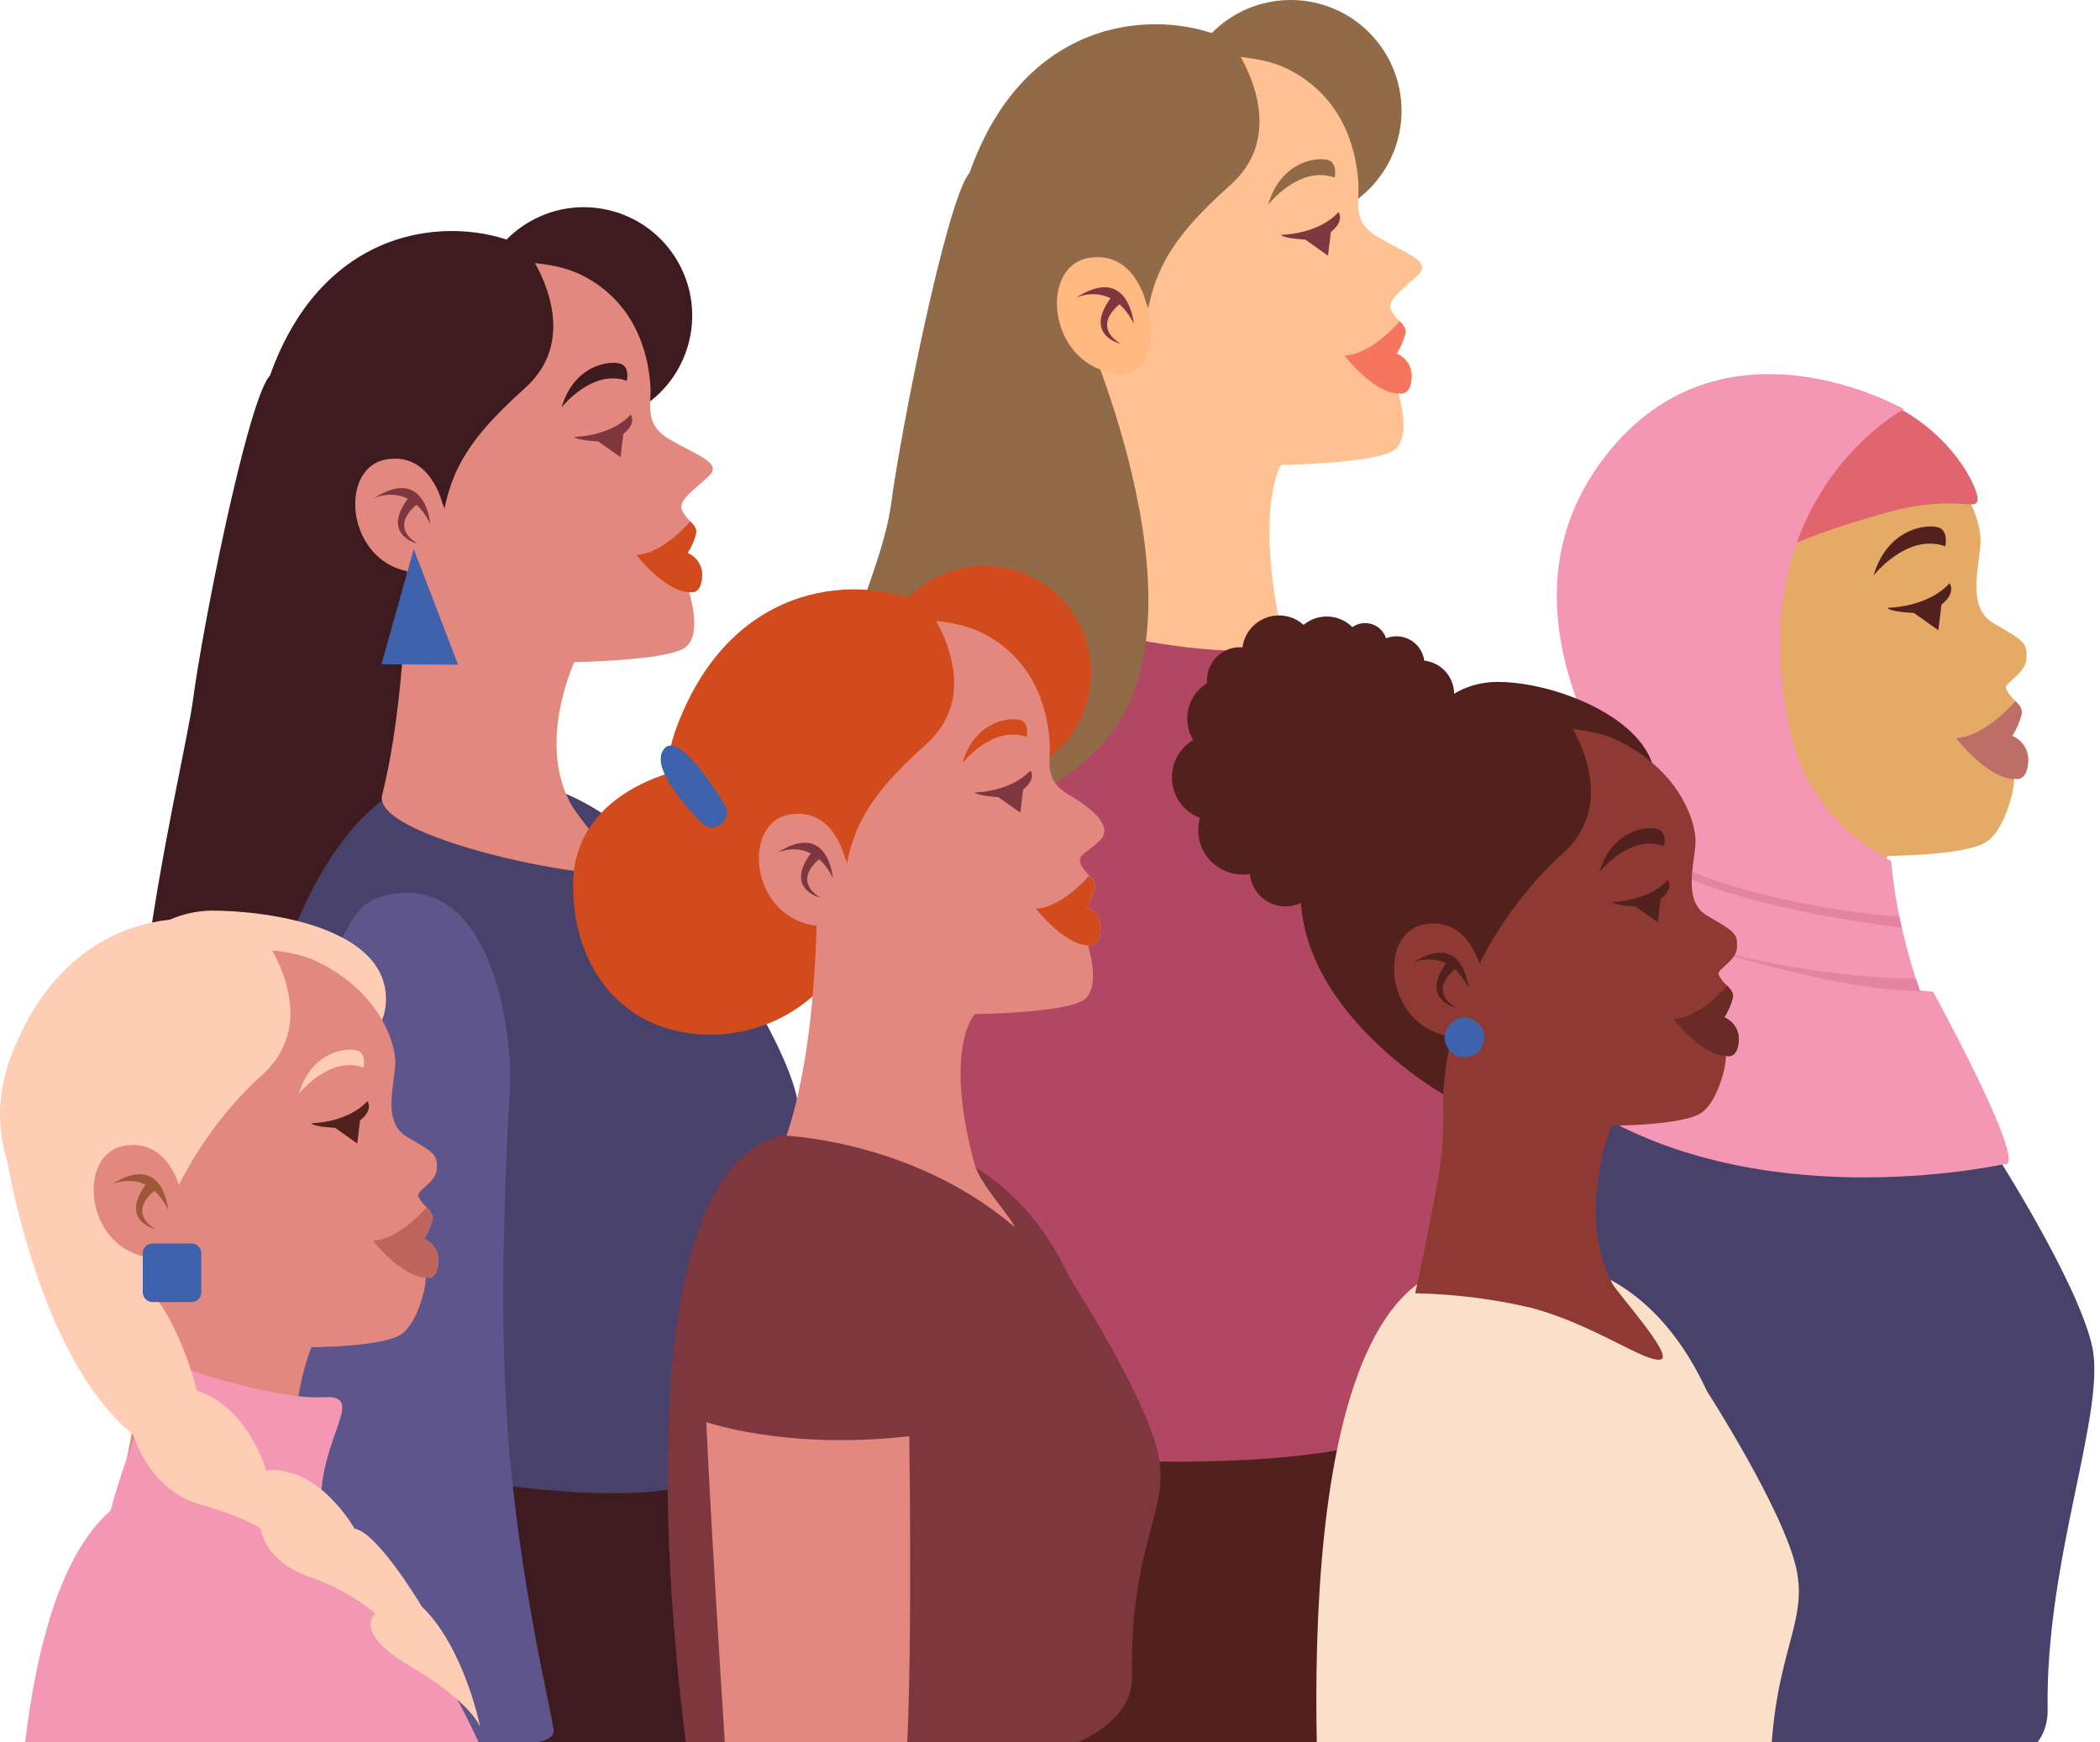<svg width="364" height="302" viewBox="0 0 364 302" fill="none" xmlns="http://www.w3.org/2000/svg">
<path d="M88.304 321.45C88.304 321.45 60.214 235.01 87.584 231.45C114.954 227.89 136.584 281.88 126.514 316.09C116.444 350.3 88.304 321.45 88.304 321.45Z" fill="#3D1B1F"/>
<path d="M71.054 87.59C71.054 87.59 92.884 194.36 75.424 216.16C59.424 236.26 34.874 232.56 29.034 223.49C14.384 200.7 31.714 134.41 33.444 121.38C35.174 108.35 42.574 71.38 46.444 65.55C50.314 59.72 71.054 87.59 71.054 87.59Z" fill="#3D1B1F"/>
<path d="M67.354 137.92C67.354 137.92 94.684 123.36 118.234 154.23C118.234 154.23 137.564 181.12 138.394 192.06C139.194 202.56 127.534 225.13 127.914 248.74C128.294 272.35 37.354 247.27 37.354 247.27C37.354 247.27 36.944 159.08 67.354 137.92Z" fill="#48416B"/>
<path d="M110.442 71.066C119.475 65.958 122.656 54.494 117.548 45.461C112.439 36.428 100.975 33.246 91.942 38.355C82.909 43.464 79.728 54.927 84.836 63.96C89.945 72.993 101.409 76.175 110.442 71.066Z" fill="#3D1B1F"/>
<path d="M118.194 88.42C118.565 89.174 119.074 89.852 119.694 90.42C120.304 91.05 120.804 91.63 120.694 92.42C120.385 93.648 119.882 94.82 119.204 95.89C120.02 96.229 120.704 96.824 121.153 97.585C121.602 98.346 121.792 99.232 121.694 100.11C121.454 103.35 119.454 102.6 119.454 102.6V102.69C119.714 103.53 121.714 110.21 118.684 112.29C115.444 114.53 99.554 114.78 99.554 114.78C99.554 114.78 93.044 128.61 98.924 139.3C100.284 141.76 104.994 147.3 107.584 150.38C111.044 154.48 64.194 145.91 66.234 137.83C74.124 106.57 69.234 47.92 69.234 47.92C69.234 47.92 90.374 42.46 100.814 47.68C111.254 52.9 112.484 63.33 112.734 66.81C112.984 70.29 111.484 73.53 116.214 76.26C120.944 78.99 125.214 80.26 122.934 82.47C120.654 84.68 117.454 86.68 118.194 88.42Z" fill="#E2887F"/>
<path d="M99.514 75.73C99.514 75.73 105.784 75.73 109.324 71.87C109.324 71.87 110.444 73.32 108.034 75.25L107.554 79.25L103.694 76.52C103.694 76.52 99.994 76.36 99.514 75.73Z" fill="#7E373F"/>
<path d="M121.674 100.09C121.434 103.33 119.434 102.58 119.434 102.58V102.67C115.064 102.42 110.324 96.2 110.324 96.2C114.634 95.98 118.944 91.2 119.664 90.39C120.274 91.02 120.774 91.6 120.664 92.39C120.355 93.618 119.852 94.79 119.174 95.86C119.994 96.198 120.681 96.793 121.132 97.556C121.583 98.32 121.773 99.209 121.674 100.09Z" fill="#D14B1D"/>
<path d="M90.974 42.82C90.974 42.82 102.074 57.34 90.974 67.3C79.874 77.26 76.814 83.3 76.244 95.58C76.244 95.58 37.174 90.64 47.134 64.17C57.094 37.7 80.154 37.42 90.974 42.82Z" fill="#3D1B1F"/>
<path d="M76.704 87.36C76.704 87.36 74.704 78.23 66.854 79.66C59.004 81.09 59.854 95.96 69.724 98.82C79.594 101.68 77.594 88.26 76.704 87.36Z" fill="#E2887F"/>
<path d="M97.344 70.62C97.344 70.62 102.634 63.87 108.634 66.01C108.634 66.01 109.134 64.09 107.954 63.23C106.774 62.37 99.704 62.59 97.344 70.62Z" fill="#3D1B1F"/>
<path d="M64.814 86.36C64.814 86.36 70.964 83.36 74.574 90.81C74.574 90.82 73.784 80.62 64.814 86.36Z" fill="#7E373F"/>
<path d="M72.654 87.15C72.654 87.15 67.024 90.9 72.344 94.22C72.344 94.22 66.064 92.83 70.654 86.48L72.654 87.15Z" fill="#7E373F"/>
<path d="M48.784 295.89C48.014 294.75 45.594 161.72 65.474 155.6C85.354 149.48 88.794 179.31 88.414 188.1C88.224 192.32 86.194 222.22 87.944 247.1C89.834 274.03 95.544 296.1 95.944 299.85C96.704 307.16 48.784 295.89 48.784 295.89Z" fill="#5E558C"/>
<path d="M71.714 95.17L66.124 115.15L79.394 115.23L71.714 95.17Z" fill="#3E62AB"/>
<path d="M182.834 236.36L248.924 244.25L243.004 315.27L156.374 311.96L182.834 236.36Z" fill="#52211D"/>
<path d="M292.284 177.24C292.284 177.24 327.534 160.69 345.494 199.37C345.494 199.37 360.114 222.07 362.634 233.37C365.154 244.67 354.504 270.27 354.924 296.27C355.344 322.27 272.054 295.85 272.054 295.85C272.054 295.85 261.884 193.72 292.284 177.24Z" fill="#48416B"/>
<path d="M347.694 119.36C348.089 120.189 348.655 120.925 349.354 121.52C350.024 122.23 350.574 122.86 350.434 123.74C350.091 125.091 349.537 126.38 348.794 127.56C349.692 127.935 350.445 128.59 350.939 129.429C351.433 130.267 351.641 131.243 351.534 132.21C351.264 135.78 349.064 134.95 349.064 134.95C349.07 134.983 349.07 135.017 349.064 135.05C349.354 135.97 347.744 143.57 344.414 145.87C340.884 148.36 327.184 148.36 327.184 148.36C327.184 148.36 320.264 164.91 327.314 178.66C328.204 180.41 339.224 192.59 336.634 193.24C333.724 193.97 323.964 186.55 311.754 183.33C301.654 180.66 289.474 180.55 289.474 180.55C289.474 180.55 294.564 157.76 294.774 151.11C295.384 131.69 293.774 74.75 293.774 74.75C293.774 74.75 317.044 68.75 328.544 74.47C340.044 80.19 343.014 89.36 343.284 93.15C343.554 96.94 340.374 105.06 345.584 108.07C350.794 111.08 351.364 111.35 351.274 114.07C351.184 116.79 347.324 118.36 347.694 119.36Z" fill="#E4AA66"/>
<path d="M327.134 105.36C327.134 105.36 334.034 105.36 337.924 101.11C337.924 101.11 339.164 102.7 336.514 104.83L335.984 109.25L331.734 106.25C331.734 106.25 327.664 106.11 327.134 105.36Z" fill="#52211D"/>
<path d="M351.534 132.22C351.264 135.79 349.064 134.96 349.064 134.96C349.07 134.993 349.07 135.027 349.064 135.06C344.254 134.79 339.064 127.94 339.064 127.94C343.814 127.7 348.554 122.46 349.354 121.53C350.024 122.24 350.574 122.87 350.434 123.75C350.091 125.101 349.537 126.39 348.794 127.57C349.692 127.945 350.444 128.6 350.938 129.439C351.432 130.277 351.641 131.253 351.534 132.22Z" fill="#BC6E67"/>
<path d="M302.014 118.2C302.014 118.2 299.844 108.2 291.174 109.73C282.504 111.26 283.484 127.67 294.324 130.82C305.164 133.97 303.004 119.19 302.014 118.2Z" fill="#8E3A32"/>
<path d="M324.744 99.77C324.744 99.77 330.574 92.34 337.174 94.7C337.174 94.7 337.724 92.58 336.424 91.63C335.124 90.68 327.344 90.92 324.744 99.77Z" fill="#52211D"/>
<path d="M288.884 117.11C288.884 117.11 295.654 113.84 299.624 122.02C299.664 122.02 298.794 110.78 288.884 117.11Z" fill="#52211D"/>
<path d="M297.554 117.97C297.554 117.97 291.364 122.1 297.214 125.76C297.214 125.76 290.294 124.23 295.354 117.24L297.554 117.97Z" fill="#52211D"/>
<path d="M295.074 131.45C295.074 132.202 295.297 132.937 295.715 133.562C296.133 134.187 296.727 134.674 297.422 134.962C298.117 135.249 298.882 135.324 299.619 135.176C300.356 135.029 301.033 134.666 301.565 134.133C302.096 133.601 302.457 132.923 302.602 132.185C302.748 131.447 302.671 130.683 302.382 129.989C302.093 129.295 301.604 128.702 300.978 128.286C300.352 127.869 299.616 127.648 298.864 127.65C297.858 127.653 296.894 128.054 296.183 128.767C295.473 129.479 295.074 130.444 295.074 131.45Z" fill="#FAE0C8"/>
<path d="M308.884 95.21C308.884 95.21 313.574 92.65 326.714 88.94C339.854 85.23 343.314 89.39 342.714 85.94C342.114 82.49 331.354 60.94 298.304 67.55L308.884 95.21Z" fill="#E0656E"/>
<path d="M347.984 201.67C347.984 201.67 307.394 211.08 276.574 192.9C276.574 192.9 287.284 158.41 287.284 150.83C287.269 150.403 287.198 149.979 287.074 149.57C286.917 149.056 286.73 148.552 286.514 148.06C281.774 136.96 257.084 106.23 278.374 78.92C298.684 52.92 330.004 70.92 330.004 70.92C330.004 70.92 301.154 86.26 310.314 126.92C314.044 143.45 327.774 148.92 327.804 149.33C328.088 152.566 328.566 155.781 329.234 158.96C329.364 159.59 329.494 160.21 329.654 160.83C330.334 163.83 331.164 166.83 332.084 169.64L332.804 171.8C336.519 182.385 341.624 192.429 347.984 201.67Z" fill="#F397B4"/>
<path d="M285.464 163.07C285.464 163.07 324.214 171.07 335.074 171.92C335.074 171.92 350.074 199.3 347.984 201.67C345.894 204.04 291.214 182.56 285.464 163.07Z" fill="#F397B4"/>
<path d="M332.804 171.79C318.624 171.71 296.854 164.7 295.504 164.26C313.804 169.2 327.704 169.64 332.084 169.63L332.804 171.79Z" fill="#E384A2"/>
<path d="M329.654 160.82C305.454 157.74 293.174 153.06 287.074 149.57C286.916 149.056 286.73 148.552 286.514 148.06C300.454 155.42 319.184 158.06 329.234 158.95C329.364 159.58 329.494 160.2 329.654 160.82Z" fill="#E384A2"/>
<path d="M183.884 103.6C183.884 103.6 222.374 92.05 239.044 127.97C239.044 127.97 252.624 149.05 254.964 159.56C257.304 170.07 252.584 213.29 252.964 237.43C253.344 261.57 163.414 251.15 163.414 251.15C163.414 251.15 155.654 118.89 183.884 103.6Z" fill="#B14762"/>
<path d="M223.724 38.42C234.333 38.42 242.934 29.819 242.934 19.21C242.934 8.601 234.333 0 223.724 0C213.115 0 204.514 8.601 204.514 19.21C204.514 29.819 213.115 38.42 223.724 38.42Z" fill="#916A47"/>
<path d="M241.104 53.68C241.492 54.434 242.014 55.112 242.644 55.68C243.264 56.33 243.784 56.92 243.644 57.73C243.325 58.985 242.813 60.183 242.124 61.28C242.957 61.629 243.655 62.238 244.113 63.017C244.571 63.796 244.764 64.702 244.664 65.6C244.414 68.91 242.374 68.14 242.374 68.14C242.379 68.17 242.379 68.2 242.374 68.23C242.644 69.09 244.684 75.92 241.594 78.05C238.274 80.35 222.024 80.6 222.024 80.6C222.024 80.6 217.544 87.76 222.024 109.07C223.774 117.4 187.964 109.07 187.964 109.07L190.964 12.24C190.964 12.24 212.574 6.65 223.254 11.99C233.934 17.33 235.194 27.99 235.444 31.55C235.694 35.11 234.174 38.42 239.004 41.21C243.834 44 248.164 45.28 245.874 47.56C243.584 49.84 240.344 51.91 241.104 53.68Z" fill="#FFC191"/>
<path d="M222.004 40.71C222.004 40.71 228.414 40.71 232.004 36.77C232.004 36.77 233.154 38.25 230.684 40.22L230.194 44.33L226.254 41.53C226.254 41.53 222.504 41.36 222.004 40.71Z" fill="#7E373F"/>
<path d="M244.664 65.62C244.414 68.93 242.374 68.16 242.374 68.16C242.379 68.19 242.379 68.22 242.374 68.25C237.904 68 233.054 61.64 233.054 61.64C237.464 61.42 241.874 56.55 242.614 55.7C243.234 56.35 243.754 56.94 243.614 57.75C243.295 59.005 242.782 60.203 242.094 61.3C242.933 61.644 243.637 62.251 244.101 63.031C244.564 63.81 244.762 64.719 244.664 65.62Z" fill="#F5755D"/>
<path d="M213.274 7.06C213.274 7.06 224.624 21.91 213.274 32.06C201.924 42.21 198.794 48.47 198.214 60.98C198.214 60.98 158.264 55.98 168.454 28.86C178.644 1.74 202.214 1.53 213.274 7.06Z" fill="#916A47"/>
<path d="M186.884 54.51C186.884 54.51 210.164 105.08 192.334 127.39C175.924 147.94 150.744 138.9 146.074 128.91C141.404 118.92 152.674 100.71 154.454 87.38C156.234 74.05 163.784 36.3 167.784 30.3C171.784 24.3 186.884 54.51 186.884 54.51Z" fill="#916A47"/>
<path d="M198.684 52.6C198.684 52.6 196.684 43.27 188.614 44.73C180.544 46.19 181.474 61.36 191.544 64.36C201.614 67.36 199.594 53.52 198.684 52.6Z" fill="#FFB880"/>
<path d="M219.794 35.49C219.794 35.49 225.204 28.58 231.334 30.78C231.334 30.78 231.834 28.78 230.634 27.93C229.434 27.08 222.204 27.27 219.794 35.49Z" fill="#916A47"/>
<path d="M186.534 51.59C186.534 51.59 192.814 48.59 196.534 56.14C196.504 56.14 195.694 45.71 186.534 51.59Z" fill="#7E373F"/>
<path d="M194.544 52.36C194.544 52.36 188.794 56.19 194.234 59.59C194.234 59.59 187.804 58.17 192.504 51.68L194.544 52.36Z" fill="#7E373F"/>
<path d="M247.884 221.18C247.884 221.18 279.704 206.23 295.884 241.18C295.884 241.18 309.084 261.67 311.354 271.89C313.624 282.11 306.484 287.36 306.884 310.86C307.284 334.36 229.654 328.27 229.654 328.27C229.654 328.27 220.434 236.05 247.884 221.18Z" fill="#FAE0C8"/>
<path d="M286.884 135.36C286.884 145.68 272.314 156.81 261.994 156.81C257.041 156.807 252.291 154.838 248.788 151.336C245.286 147.833 243.317 143.083 243.314 138.13C243.314 127.81 249.314 118.21 259.624 118.21C269.934 118.21 286.884 125.05 286.884 135.36Z" fill="#52211D"/>
<path d="M297.884 168.93C298.244 169.677 298.755 170.341 299.384 170.88C299.984 171.52 300.494 172.09 300.384 172.88C300.068 174.111 299.562 175.285 298.884 176.36C299.694 176.7 300.372 177.293 300.817 178.05C301.262 178.807 301.45 179.687 301.354 180.56C301.104 183.78 299.124 183.03 299.124 183.03V183.12C299.384 183.95 297.924 190.82 294.924 192.89C291.704 195.12 279.334 195.14 279.334 195.14C279.334 195.14 273.094 210.08 279.454 222.49C280.264 224.07 290.214 235.07 287.874 235.66C285.244 236.31 276.434 229.66 265.414 226.71C258.815 225.164 252.071 224.319 245.294 224.19C245.294 224.19 249.894 203.62 250.084 197.62C250.634 180.09 249.184 128.68 249.184 128.68C249.184 128.68 270.184 123.25 280.574 128.44C290.964 133.63 293.634 141.82 293.874 145.29C294.114 148.76 291.244 156.04 295.944 158.76C300.644 161.48 301.174 161.76 301.084 164.19C300.994 166.62 297.584 167.99 297.884 168.93Z" fill="#8E3A32"/>
<path d="M279.354 156.36C279.354 156.36 285.584 156.36 289.104 152.53C289.104 152.53 290.214 153.97 287.824 155.88L287.344 159.88L283.504 157.16C283.504 157.16 279.884 156.95 279.354 156.36Z" fill="#52211D"/>
<path d="M301.384 180.53C301.134 183.75 299.154 183 299.154 183V183.09C294.814 182.85 290.094 176.66 290.094 176.66C294.384 176.45 298.664 171.72 299.384 170.88C299.984 171.52 300.494 172.09 300.384 172.88C300.068 174.111 299.562 175.285 298.884 176.36C299.694 176.694 300.375 177.279 300.825 178.031C301.275 178.782 301.471 179.658 301.384 180.53Z" fill="#692B25"/>
<path d="M270.884 123.6C270.884 123.6 281.884 138.03 270.884 147.94C259.884 157.85 250.884 173.86 250.164 189.69C250.164 189.69 217.404 171.14 227.304 144.82C237.204 118.5 260.104 118.23 270.884 123.6Z" fill="#52211D"/>
<path d="M256.674 167.88C256.674 167.88 254.674 158.8 246.884 160.22C239.094 161.64 239.944 176.42 249.734 179.27C259.524 182.12 257.564 168.77 256.674 167.88Z" fill="#8E3A32"/>
<path d="M277.194 151.23C277.194 151.23 282.454 144.53 288.424 146.65C288.424 146.65 288.914 144.74 287.744 143.89C286.574 143.04 279.544 143.25 277.194 151.23Z" fill="#52211D"/>
<path d="M244.884 166.89C244.884 166.89 250.994 163.94 254.574 171.32C254.554 171.36 253.774 161.18 244.884 166.89Z" fill="#52211D"/>
<path d="M252.644 167.66C252.644 167.66 247.054 171.39 252.344 174.66C252.344 174.66 246.094 173.27 250.664 166.96L252.644 167.66Z" fill="#52211D"/>
<path d="M229.874 154.78C242.129 154.78 252.064 144.845 252.064 132.59C252.064 120.335 242.129 110.4 229.874 110.4C217.619 110.4 207.684 120.335 207.684 132.59C207.684 144.845 217.619 154.78 229.874 154.78Z" fill="#52211D"/>
<path d="M240.424 120.29C240.424 121.439 240.765 122.562 241.403 123.518C242.042 124.473 242.949 125.218 244.011 125.658C245.072 126.097 246.24 126.213 247.367 125.988C248.494 125.764 249.53 125.211 250.342 124.398C251.155 123.586 251.708 122.551 251.932 121.423C252.156 120.296 252.041 119.128 251.602 118.067C251.162 117.005 250.417 116.098 249.462 115.459C248.506 114.821 247.383 114.48 246.234 114.48C244.693 114.48 243.215 115.092 242.126 116.182C241.036 117.271 240.424 118.749 240.424 120.29Z" fill="#52211D"/>
<path d="M242.054 120C244.733 120 246.904 117.829 246.904 115.15C246.904 112.471 244.733 110.3 242.054 110.3C239.375 110.3 237.204 112.471 237.204 115.15C237.204 117.829 239.375 120 242.054 120Z" fill="#52211D"/>
<path d="M229.964 119.43C233.432 119.43 236.244 116.618 236.244 113.15C236.244 109.682 233.432 106.87 229.964 106.87C226.496 106.87 223.684 109.682 223.684 113.15C223.684 116.618 226.496 119.43 229.964 119.43Z" fill="#52211D"/>
<path d="M236.624 115.63C238.728 115.63 240.434 113.924 240.434 111.82C240.434 109.716 238.728 108.01 236.624 108.01C234.52 108.01 232.814 109.716 232.814 111.82C232.814 113.924 234.52 115.63 236.624 115.63Z" fill="#52211D"/>
<path d="M221.684 119.44C225.208 119.44 228.064 116.584 228.064 113.06C228.064 109.536 225.208 106.68 221.684 106.68C218.16 106.68 215.304 109.536 215.304 113.06C215.304 116.584 218.16 119.44 221.684 119.44Z" fill="#52211D"/>
<path d="M213.024 131.8C217.017 131.8 220.254 128.563 220.254 124.57C220.254 120.577 217.017 117.34 213.024 117.34C209.031 117.34 205.794 120.577 205.794 124.57C205.794 128.563 209.031 131.8 213.024 131.8Z" fill="#52211D"/>
<path d="M220.634 117.91C220.634 119.039 220.299 120.143 219.672 121.082C219.044 122.021 218.152 122.753 217.109 123.185C216.066 123.618 214.918 123.731 213.81 123.51C212.702 123.29 211.685 122.746 210.886 121.948C210.088 121.149 209.544 120.132 209.324 119.024C209.103 117.916 209.216 116.768 209.649 115.725C210.081 114.682 210.813 113.79 211.752 113.162C212.691 112.535 213.795 112.2 214.924 112.2C216.438 112.2 217.891 112.802 218.962 113.872C220.032 114.943 220.634 116.396 220.634 117.91Z" fill="#52211D"/>
<path d="M215.962 140.074C218.899 137.137 218.899 132.375 215.962 129.439C213.025 126.502 208.264 126.502 205.327 129.439C202.39 132.375 202.39 137.137 205.327 140.074C208.264 143.01 213.025 143.01 215.962 140.074Z" fill="#52211D"/>
<path d="M220.848 149.352C223.859 146.341 223.859 141.459 220.848 138.448C217.837 135.438 212.956 135.438 209.945 138.448C206.934 141.459 206.934 146.341 209.945 149.352C212.956 152.363 217.837 152.363 220.848 149.352Z" fill="#52211D"/>
<path d="M222.824 157.13C226.243 157.13 229.014 154.359 229.014 150.94C229.014 147.521 226.243 144.75 222.824 144.75C219.405 144.75 216.634 147.521 216.634 150.94C216.634 154.359 219.405 157.13 222.824 157.13Z" fill="#52211D"/>
<path d="M250.414 179.83C250.412 180.509 250.612 181.174 250.988 181.739C251.364 182.305 251.9 182.746 252.527 183.007C253.154 183.268 253.844 183.337 254.511 183.205C255.177 183.073 255.789 182.746 256.269 182.265C256.75 181.785 257.076 181.173 257.209 180.507C257.341 179.84 257.272 179.15 257.011 178.523C256.75 177.896 256.309 177.36 255.743 176.984C255.178 176.608 254.513 176.408 253.834 176.41C253.385 176.41 252.94 176.498 252.525 176.67C252.11 176.842 251.733 177.094 251.416 177.412C251.098 177.729 250.846 178.106 250.674 178.521C250.502 178.936 250.414 179.381 250.414 179.83Z" fill="#3E62AB"/>
<path d="M149.984 152.52C149.991 156.042 149.302 159.531 147.959 162.787C146.616 166.044 144.643 169.003 142.155 171.496C139.667 173.989 136.711 175.967 133.458 177.316C130.204 178.665 126.716 179.36 123.194 179.36C108.404 179.36 99.324 168.24 99.324 153.44C99.324 138.64 114.634 132.06 129.434 132.06C144.234 132.06 149.984 137.72 149.984 152.52Z" fill="#D14B1D"/>
<path d="M132.214 197.94C132.214 197.94 169.304 186.81 185.374 221.43C185.374 221.43 198.464 241.74 200.714 251.88C202.964 262.02 195.834 267.26 196.214 290.53C196.594 313.8 119.654 307.79 119.654 307.79C119.654 307.79 104.994 212.68 132.214 197.94Z" fill="#7E373F"/>
<path d="M170.594 135.13C180.822 135.13 189.114 126.838 189.114 116.61C189.114 106.382 180.822 98.09 170.594 98.09C160.366 98.09 152.074 106.382 152.074 116.61C152.074 126.838 160.366 135.13 170.594 135.13Z" fill="#D14B1D"/>
<path d="M187.344 149.83C187.716 150.561 188.217 151.218 188.824 151.77C189.424 152.4 189.924 152.97 189.824 153.77C189.518 154.98 189.022 156.135 188.354 157.19C189.158 157.526 189.83 158.115 190.269 158.867C190.707 159.62 190.888 160.495 190.784 161.36C190.534 164.55 188.574 163.81 188.574 163.81C188.575 163.837 188.575 163.863 188.574 163.89C188.834 164.72 190.804 171.31 187.824 173.36C184.634 175.57 168.964 175.81 168.964 175.81C168.964 175.81 163.464 181.44 168.884 201.71C169.884 205.51 176.454 212.29 175.754 212.82C169.374 217.6 131.754 207.93 134.614 201.36C147.234 172.75 139.074 109.93 139.074 109.93C139.074 109.93 159.904 104.54 170.194 109.68C180.484 114.82 181.694 125.11 181.934 128.54C182.174 131.97 180.714 135.16 185.374 137.85C190.034 140.54 192.854 143.51 190.644 145.7C188.434 147.89 186.614 148.12 187.344 149.83Z" fill="#E2887F"/>
<path d="M168.944 137.36C168.944 137.36 175.114 137.36 178.604 133.56C178.604 133.56 179.714 134.98 177.334 136.88L176.864 140.88L173.054 138.19C173.054 138.19 169.414 137.96 168.944 137.36Z" fill="#7E373F"/>
<path d="M190.784 161.36C190.534 164.55 188.574 163.81 188.574 163.81C188.575 163.837 188.575 163.863 188.574 163.89C184.274 163.65 179.574 157.52 179.574 157.52C183.824 157.31 188.074 152.62 188.784 151.79C189.384 152.42 189.884 152.99 189.784 153.79C189.478 155 188.982 156.155 188.314 157.21C189.122 157.538 189.8 158.121 190.246 158.87C190.692 159.619 190.881 160.494 190.784 161.36Z" fill="#D14B1D"/>
<path d="M160.524 104.9C160.524 104.9 171.464 119.21 160.524 129.02C149.584 138.83 146.574 144.83 146.014 156.89C146.014 156.89 107.504 152.03 117.324 125.94C127.144 99.85 149.884 99.57 160.524 104.9Z" fill="#D14B1D"/>
<path d="M125.594 139.46C125.929 140.001 126.053 140.648 125.94 141.274C125.828 141.901 125.487 142.464 124.985 142.855C124.482 143.246 123.853 143.437 123.217 143.392C122.582 143.347 121.986 143.068 121.544 142.61C116.964 137.82 113.194 132.66 114.974 130C116.884 127.11 121.484 132.92 125.594 139.46Z" fill="#3E62AB"/>
<path d="M146.464 148.79C146.464 148.79 144.524 139.79 136.754 141.21C128.984 142.63 129.874 157.21 139.584 160.08C149.294 162.95 147.344 149.67 146.464 148.79Z" fill="#E2887F"/>
<path d="M166.804 132.29C166.804 132.29 172.014 125.64 177.934 127.75C177.934 127.75 178.414 125.86 177.254 125.01C176.094 124.16 169.124 124.36 166.804 132.29Z" fill="#D14B1D"/>
<path d="M134.754 147.81C134.754 147.81 140.754 144.89 144.364 152.2C144.364 152.2 143.584 142.15 134.754 147.81Z" fill="#7E373F"/>
<path d="M142.464 148.58C142.464 148.58 136.924 152.28 142.174 155.58C142.174 155.58 135.974 154.21 140.504 147.96L142.464 148.58Z" fill="#7E373F"/>
<path d="M134.774 196.78C134.774 196.78 162.704 197.27 181.234 217.97C181.234 217.97 116.724 227.6 122.024 215.32C127.324 203.04 134.774 196.78 134.774 196.78Z" fill="#7E373F"/>
<path d="M122.424 246.51C122.424 246.51 136.324 251.42 157.604 248.96C157.604 248.96 158.414 301.73 156.374 311.96C154.334 322.19 126.514 316.05 126.514 316.05C126.514 316.05 123.184 264.49 122.424 246.51Z" fill="#E2887F"/>
<path d="M22.474 259.57C22.474 259.57 54.304 244.63 70.474 279.57C70.474 279.57 83.674 300.06 85.944 310.28C88.214 320.5 81.024 325.8 81.404 349.28C81.784 372.76 4.174 366.69 4.174 366.69C4.174 366.69 -4.986 274.44 22.474 259.57Z" fill="#F397B4"/>
<path d="M66.884 173.85C66.344 184.15 46.884 195.2 36.544 195.2C31.666 195.087 27.026 193.07 23.616 189.58C20.205 186.09 18.296 181.404 18.296 176.525C18.296 171.646 20.205 166.96 23.616 163.47C27.026 159.98 31.666 157.963 36.544 157.85C46.884 157.85 67.604 160.87 66.884 173.85Z" fill="#FFCDB4"/>
<path d="M72.504 207.36C72.856 208.109 73.364 208.773 73.994 209.31C74.604 209.94 75.104 210.52 74.994 211.31C74.681 212.529 74.182 213.693 73.514 214.76C74.326 215.097 75.006 215.689 75.451 216.447C75.897 217.205 76.084 218.087 75.984 218.96C75.744 222.18 73.754 221.43 73.754 221.43C73.759 221.46 73.759 221.49 73.754 221.52C74.014 222.35 72.564 229.22 69.554 231.29C66.334 233.51 53.974 233.54 53.974 233.54C53.974 233.54 47.734 248.48 54.084 260.89C54.894 262.47 64.844 273.47 62.504 274.06C59.884 274.71 51.064 268.01 40.044 265.06C33.444 263.52 26.7 262.679 19.924 262.55C19.924 262.55 24.524 241.98 24.714 235.98C25.264 218.45 23.814 167.04 23.814 167.04C23.814 167.04 44.814 161.6 55.204 166.8C65.594 172 68.264 180.18 68.504 183.65C68.744 187.12 65.874 194.4 70.584 197.11C75.294 199.82 75.804 200.11 75.724 202.55C75.644 204.99 72.164 206.36 72.504 207.36Z" fill="#E2887F"/>
<path d="M53.934 194.71C53.934 194.71 60.164 194.71 63.684 190.88C63.684 190.88 64.804 192.32 62.404 194.23L61.924 198.23L58.094 195.51C58.094 195.51 54.414 195.36 53.934 194.71Z" fill="#52211D"/>
<path d="M75.964 218.93C75.724 222.15 73.734 221.4 73.734 221.4C73.739 221.43 73.739 221.46 73.734 221.49C69.394 221.24 64.674 215.06 64.674 215.06C68.964 214.85 73.244 210.12 73.964 209.28C74.574 209.91 75.074 210.49 74.964 211.28C74.651 212.499 74.152 213.663 73.484 214.73C74.297 215.066 74.98 215.657 75.427 216.415C75.875 217.173 76.063 218.056 75.964 218.93Z" fill="#BF655C"/>
<path d="M45.444 162C45.444 162 56.444 176.43 45.444 186.33C34.444 196.23 25.444 212.26 24.724 228.08C24.724 228.08 -8.036 209.54 1.864 183.22C11.764 156.9 34.694 156.62 45.444 162Z" fill="#FFCDB4"/>
<path d="M31.264 206.28C31.264 206.28 29.264 197.2 21.474 198.62C13.684 200.04 14.534 214.82 24.314 217.67C34.094 220.52 32.154 207.17 31.264 206.28Z" fill="#E2887F"/>
<path d="M51.784 189.63C51.784 189.63 57.044 182.92 63.004 185.05C63.004 185.05 63.494 183.14 62.324 182.29C61.154 181.44 54.124 181.65 51.784 189.63Z" fill="#FFCDB4"/>
<path d="M19.444 205.29C19.444 205.29 25.554 202.34 29.144 209.71C29.144 209.71 28.354 199.58 19.444 205.29Z" fill="#9C5937"/>
<path d="M27.234 206.06C27.234 206.06 21.644 209.79 26.934 213.06C26.934 213.06 20.684 211.67 25.244 205.36L27.234 206.06Z" fill="#9C5937"/>
<path d="M28.524 236.01C28.524 236.01 46.814 242.76 56.094 242.2C65.374 241.64 51.034 252.61 57.214 269.49C63.394 286.37 35.274 284.36 27.114 279.36C18.954 274.36 10.804 278.49 28.524 236.01Z" fill="#F397B4"/>
<path d="M0.984 199.62C0.984 199.62 6.194 234.9 23.074 248.7C23.074 248.7 25.834 258.21 34.424 260.7C43.014 263.19 45.154 264.99 45.154 264.99C45.154 264.99 45.774 270.52 53.444 273.28C57.688 274.697 61.637 276.879 65.094 279.72C65.094 279.72 60.804 282.79 71.234 288.92C81.664 295.05 83.234 299.35 83.234 299.35C83.234 299.35 80.474 285.55 73.114 278.49C73.114 278.49 65.444 265.61 61.454 264.99C61.454 264.99 55.324 253.99 46.114 254.87C46.114 254.87 43.054 243.87 34.114 241.07C34.114 241.07 30.114 224.19 21.844 220.51C13.574 216.83 0.984 199.62 0.984 199.62Z" fill="#FFCDB4"/>
<path d="M33.194 215.56H26.444C25.505 215.56 24.744 216.321 24.744 217.26V224.01C24.744 224.949 25.505 225.71 26.444 225.71H33.194C34.133 225.71 34.894 224.949 34.894 224.01V217.26C34.894 216.321 34.133 215.56 33.194 215.56Z" fill="#3E62AB"/>
</svg>
